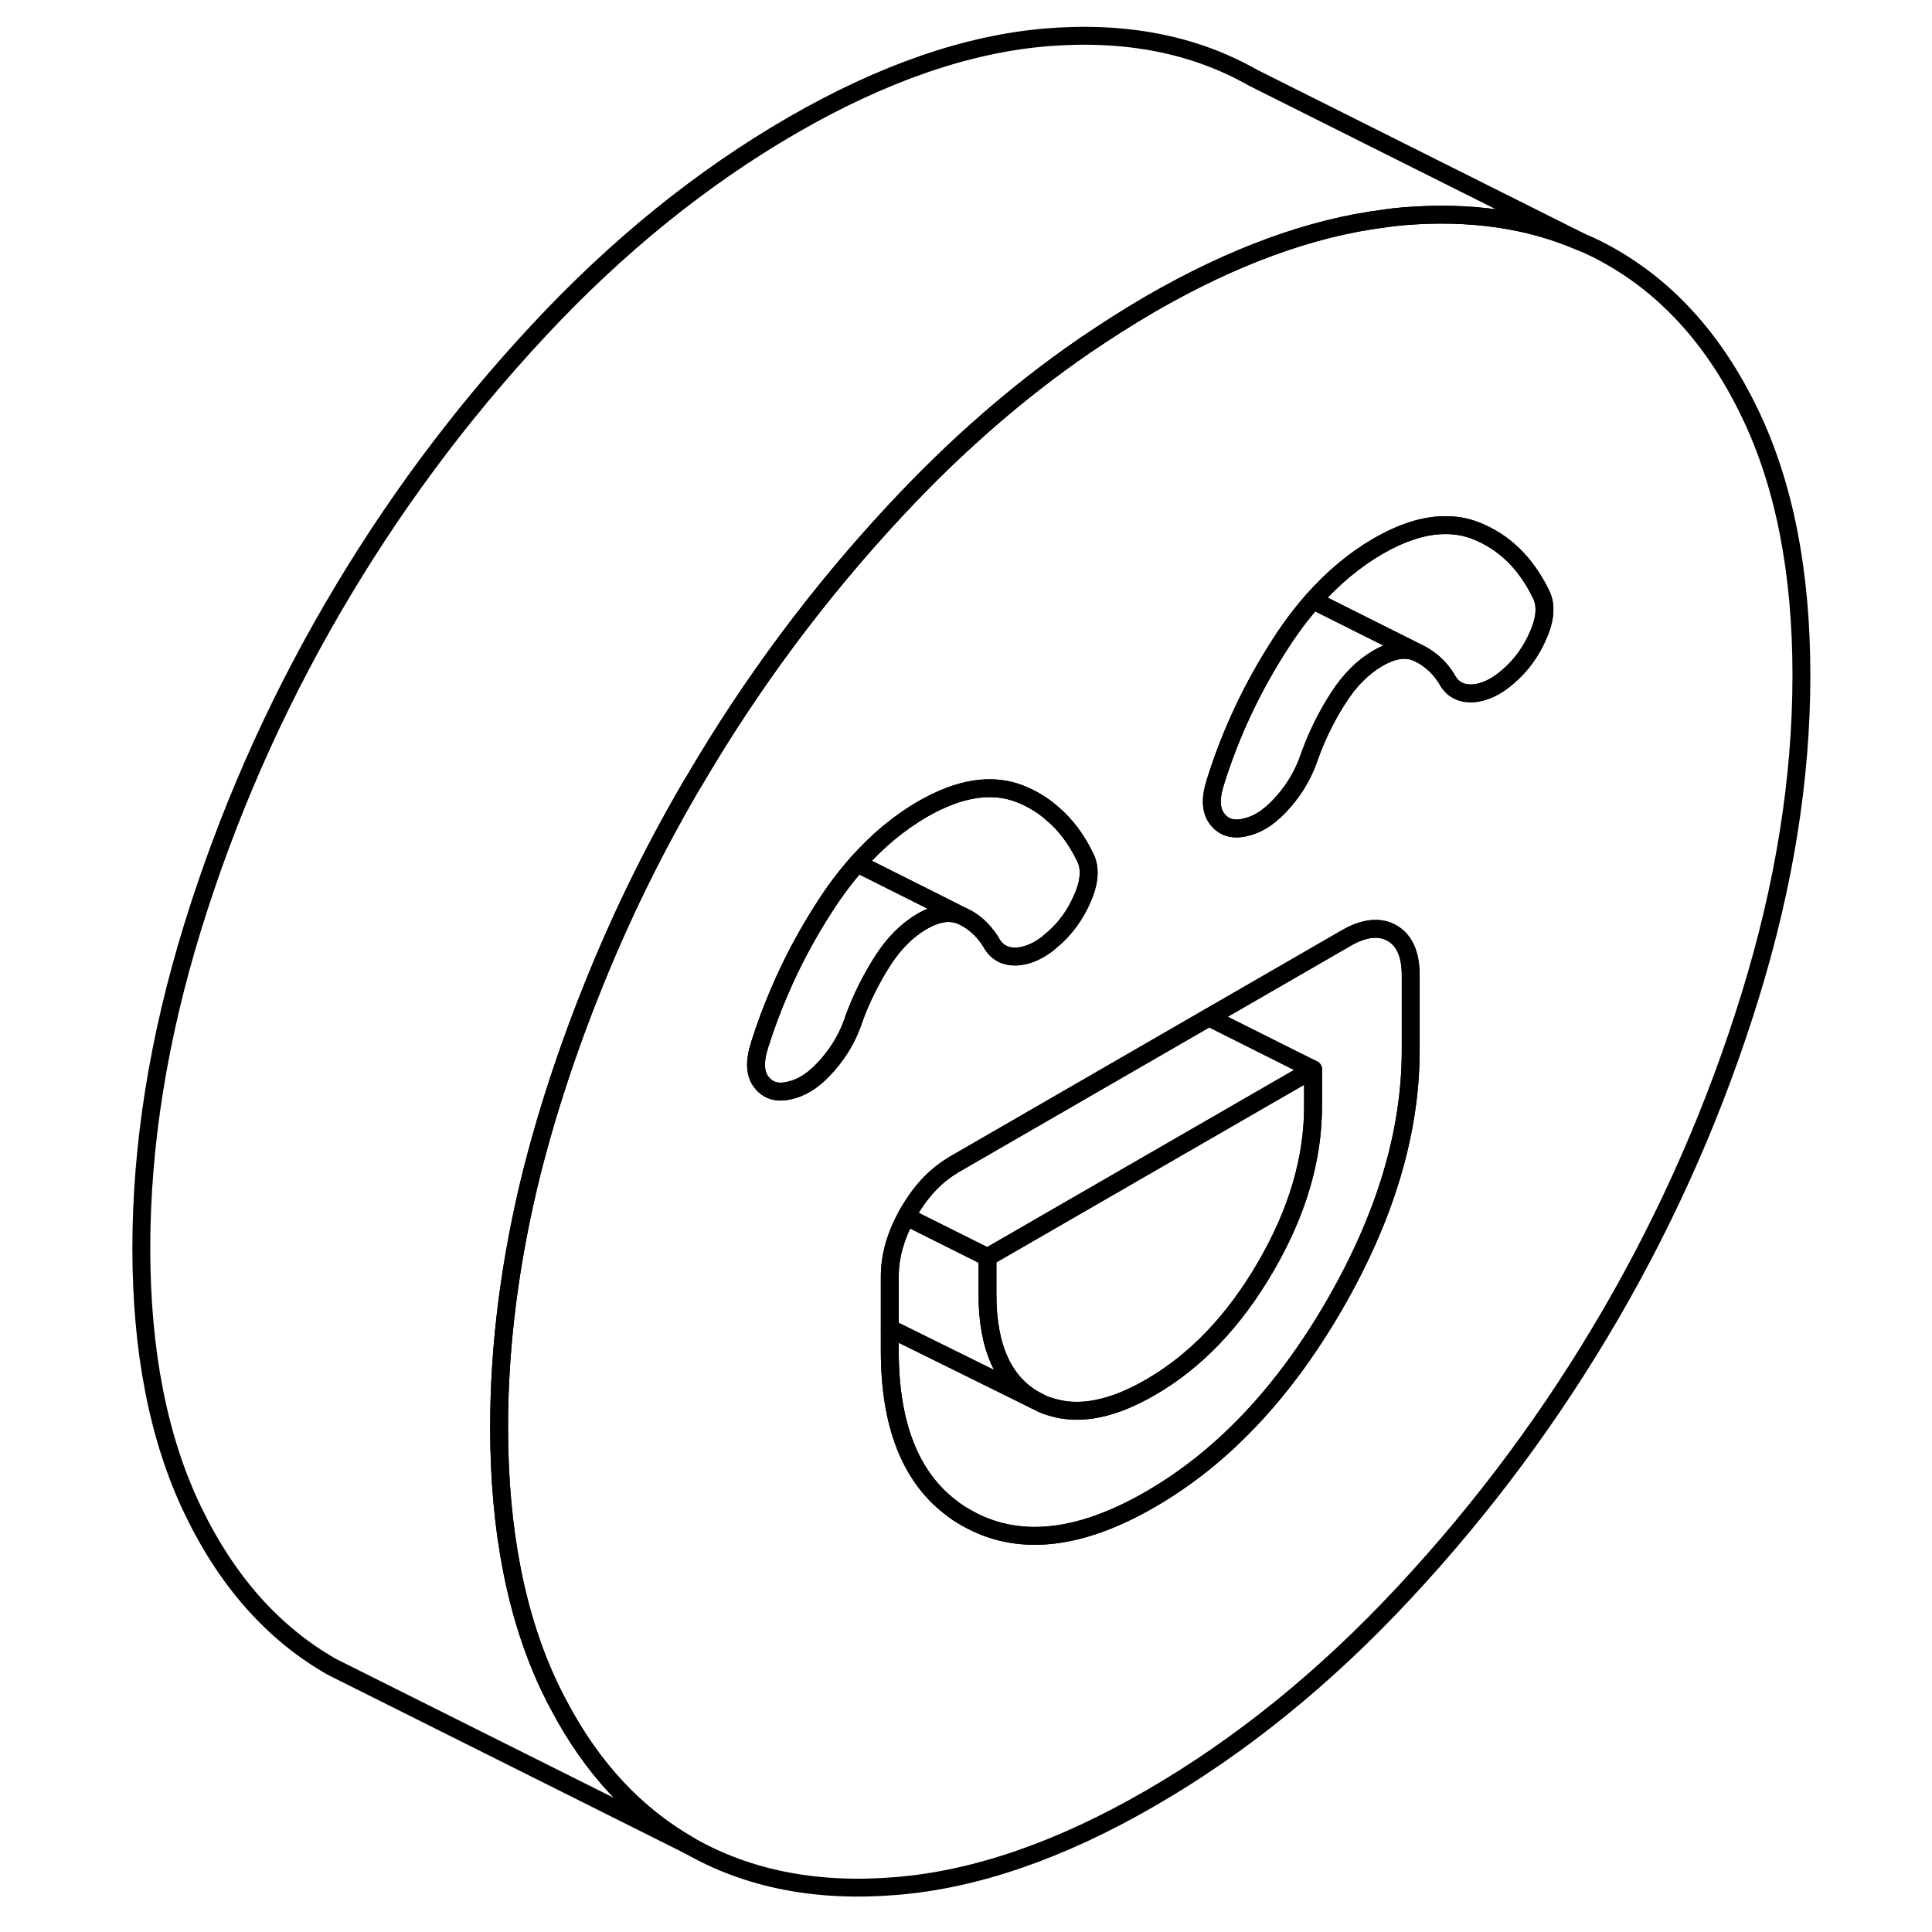 <svg width="24" height="24" viewBox="0 0 98 108" fill="none" xmlns="http://www.w3.org/2000/svg" stroke-width="1px" stroke-linecap="round" stroke-linejoin="round">
    <path d="M92.83 23.118C90.92 19.138 88.33 16.218 85.05 14.348C84.5 14.028 83.93 13.748 83.34 13.508H83.33C80.45 12.258 77.17 11.788 73.49 12.088C73.12 12.118 72.74 12.158 72.37 12.218C68.27 12.738 63.92 14.328 59.3 16.998C58.05 17.728 56.81 18.518 55.58 19.358C51.93 21.868 48.44 24.908 45.13 28.458C45.13 28.458 45.124 28.464 45.11 28.478C40.78 33.118 37 38.188 33.78 43.698C33.7 43.818 33.62 43.948 33.55 44.078C31.45 47.688 29.64 51.408 28.11 55.238C27.24 57.398 26.46 59.598 25.77 61.828C25.39 63.058 25.05 64.278 24.74 65.488C23.52 70.388 22.9 75.148 22.9 79.778C22.9 85.548 23.86 90.428 25.77 94.408C25.92 94.718 26.07 95.018 26.23 95.308C28.08 98.828 30.52 101.448 33.55 103.178C36.83 105.048 40.68 105.798 45.11 105.428C49.53 105.068 54.27 103.438 59.3 100.528C64.34 97.618 69.07 93.788 73.49 89.038C77.92 84.288 81.77 79.098 85.05 73.448C88.33 67.798 90.92 61.878 92.83 55.688C94.74 49.508 95.7 43.528 95.7 37.748C95.7 31.968 94.74 27.098 92.83 23.118ZM42.74 56.938C42.44 57.878 41.95 58.738 41.28 59.508C40.62 60.278 39.95 60.748 39.28 60.918C38.55 61.138 37.99 61.008 37.6 60.538C37.2 60.068 37.16 59.368 37.46 58.418C37.78 57.408 38.14 56.428 38.56 55.458C39.26 53.808 40.11 52.218 41.1 50.688C41.67 49.798 42.28 48.988 42.92 48.268C44.04 47.008 45.25 45.998 46.56 45.238C48.62 44.048 50.44 43.758 52.02 44.378C52.7 44.648 53.32 45.018 53.86 45.508C54.58 46.118 55.18 46.928 55.66 47.918C55.96 48.508 55.92 49.268 55.52 50.188C55.13 51.108 54.58 51.878 53.85 52.508H53.84C53.72 52.618 53.61 52.718 53.49 52.808C52.94 53.208 52.39 53.438 51.84 53.468C51.17 53.498 50.69 53.228 50.38 52.638C49.96 51.978 49.43 51.498 48.79 51.208C48.66 51.148 48.53 51.108 48.4 51.078C47.85 50.958 47.24 51.108 46.56 51.498C45.71 51.988 44.97 52.728 44.33 53.728C43.7 54.718 43.16 55.788 42.74 56.938ZM73.86 58.708C73.86 63.308 72.43 68.058 69.58 72.978C66.73 77.898 63.3 81.508 59.3 83.818C55.3 86.128 51.87 86.478 49.02 84.848C48.7 84.668 48.39 84.468 48.11 84.238C45.87 82.508 44.74 79.598 44.74 75.518V71.348C44.74 70.578 44.89 69.818 45.18 69.048C45.31 68.698 45.47 68.358 45.66 68.008C45.7 67.928 45.74 67.848 45.79 67.768C46.45 66.638 47.24 65.768 48.19 65.188C48.25 65.138 48.32 65.108 48.38 65.068L62.58 56.868L70.22 52.458C70.31 52.408 70.39 52.358 70.47 52.318C71.39 51.848 72.17 51.798 72.81 52.158C73.51 52.558 73.86 53.348 73.86 54.528V58.708ZM81 35.478C80.61 36.398 80.05 37.178 79.32 37.808C78.65 38.398 77.98 38.718 77.32 38.758C76.65 38.788 76.16 38.518 75.86 37.928C75.59 37.508 75.28 37.158 74.92 36.898C74.72 36.738 74.5 36.608 74.27 36.498C73.63 36.198 72.89 36.298 72.04 36.788C71.19 37.278 70.45 38.018 69.81 39.018C69.17 40.008 68.64 41.078 68.22 42.228C67.91 43.178 67.43 44.028 66.76 44.798C66.09 45.568 65.43 46.038 64.76 46.208C64.03 46.428 63.47 46.298 63.08 45.828C62.68 45.358 62.64 44.658 62.94 43.718C63.79 40.998 65 38.418 66.58 35.978C67.15 35.088 67.76 34.278 68.4 33.558C69.52 32.298 70.73 31.288 72.04 30.528C73.35 29.778 74.56 29.378 75.67 29.358C76.31 29.338 76.92 29.438 77.5 29.668C79.08 30.288 80.29 31.468 81.14 33.208C81.44 33.798 81.4 34.558 81 35.478Z" stroke="currentColor" stroke-linejoin="round"/>
    <path d="M81 35.477C80.61 36.398 80.05 37.178 79.32 37.807C78.65 38.398 77.98 38.718 77.32 38.758C76.65 38.788 76.16 38.517 75.86 37.928C75.59 37.508 75.28 37.157 74.92 36.898C74.72 36.737 74.5 36.608 74.27 36.498L68.4 33.557C69.52 32.297 70.73 31.288 72.04 30.527C73.35 29.777 74.56 29.378 75.67 29.358C76.31 29.337 76.92 29.438 77.5 29.668C79.08 30.288 80.29 31.468 81.14 33.208C81.44 33.797 81.4 34.557 81 35.477Z" stroke="currentColor" stroke-linejoin="round"/>
    <path d="M68.401 33.558C67.761 34.278 67.151 35.088 66.581 35.978C65.001 38.418 63.791 40.998 62.941 43.718C62.641 44.658 62.681 45.358 63.081 45.828C63.471 46.298 64.031 46.428 64.761 46.208C65.431 46.038 66.091 45.568 66.761 44.798C67.431 44.028 67.911 43.178 68.221 42.228C68.641 41.078 69.171 40.008 69.811 39.018C70.451 38.018 71.191 37.278 72.041 36.788C72.891 36.298 73.631 36.198 74.271 36.498L68.401 33.558Z" stroke="currentColor" stroke-linejoin="round"/>
    <path d="M52.84 78.258L44.74 74.258V71.348C44.74 70.578 44.89 69.818 45.18 69.048C45.31 68.698 45.47 68.358 45.66 68.008L45.96 68.158L50.2 70.278V72.368C50.2 75.288 51.08 77.258 52.84 78.258Z" stroke="currentColor" stroke-linejoin="round"/>
    <path d="M73.86 54.528V58.708C73.86 63.308 72.43 68.058 69.58 72.978C66.73 77.898 63.3 81.508 59.3 83.818C55.3 86.128 51.87 86.478 49.02 84.848C48.7 84.668 48.39 84.468 48.11 84.238C45.87 82.508 44.74 79.598 44.74 75.518V74.258L52.84 78.258L53.32 78.498C53.48 78.568 53.65 78.618 53.82 78.668C55.38 79.138 57.21 78.768 59.3 77.558C61.85 76.088 64 73.828 65.76 70.798C67.52 67.768 68.4 64.788 68.4 61.858V59.778L67.33 59.248L62.58 56.868L70.22 52.458C70.31 52.408 70.39 52.358 70.47 52.318C71.39 51.848 72.17 51.798 72.81 52.158C73.51 52.558 73.86 53.348 73.86 54.528Z" stroke="currentColor" stroke-linejoin="round"/>
    <path d="M68.401 59.778V61.858C68.401 64.788 67.521 67.768 65.761 70.798C64.001 73.828 61.851 76.088 59.301 77.558C57.211 78.768 55.381 79.138 53.821 78.668C53.651 78.618 53.481 78.568 53.321 78.498L52.841 78.258C51.081 77.258 50.201 75.288 50.201 72.368V70.278L66.471 60.888L68.401 59.778Z" stroke="currentColor" stroke-linejoin="round"/>
    <path d="M68.4 59.778L66.47 60.888L50.2 70.278L45.96 68.158L45.66 68.008C45.7 67.928 45.74 67.848 45.79 67.768C46.45 66.638 47.24 65.768 48.19 65.188C48.25 65.138 48.32 65.108 48.38 65.068L62.58 56.868L67.33 59.248L68.4 59.778Z" stroke="currentColor" stroke-linejoin="round"/>
    <path d="M48.401 51.018V51.078C47.851 50.958 47.241 51.108 46.561 51.498C45.711 51.988 44.971 52.728 44.331 53.728C43.7 54.718 43.16 55.788 42.74 56.938C42.441 57.878 41.951 58.738 41.281 59.508C40.621 60.278 39.951 60.748 39.281 60.918C38.551 61.138 37.99 61.008 37.6 60.538C37.2 60.068 37.16 59.368 37.461 58.418C37.781 57.408 38.141 56.428 38.561 55.458C39.261 53.808 40.111 52.218 41.1 50.688C41.67 49.798 42.281 48.988 42.921 48.268L47.251 50.438L48.401 51.018Z" stroke="currentColor" stroke-linejoin="round"/>
    <path d="M55.521 50.188C55.131 51.108 54.581 51.877 53.851 52.508H53.841C53.721 52.617 53.611 52.718 53.491 52.807C52.941 53.208 52.391 53.438 51.841 53.468C51.171 53.498 50.691 53.227 50.381 52.638C49.961 51.977 49.431 51.498 48.791 51.208L48.401 51.017L47.251 50.438L42.921 48.267C44.041 47.008 45.251 45.998 46.561 45.237C48.621 44.047 50.441 43.758 52.021 44.377C52.701 44.648 53.321 45.017 53.861 45.508C54.581 46.117 55.181 46.928 55.661 47.917C55.961 48.508 55.921 49.267 55.521 50.188Z" stroke="currentColor" stroke-linejoin="round"/>
    <path d="M83.33 13.498C80.45 12.258 77.17 11.787 73.49 12.088C73.12 12.117 72.74 12.158 72.37 12.217C68.27 12.738 63.92 14.328 59.3 16.997C58.05 17.727 56.81 18.517 55.58 19.358C51.93 21.867 48.44 24.907 45.13 28.457C45.13 28.457 45.124 28.464 45.11 28.477C40.78 33.117 37 38.188 33.78 43.697C33.7 43.818 33.62 43.947 33.55 44.078C31.45 47.688 29.64 51.407 28.11 55.237C27.24 57.398 26.46 59.597 25.77 61.828C25.39 63.057 25.05 64.278 24.74 65.487C23.52 70.388 22.9 75.147 22.9 79.778C22.9 85.547 23.86 90.427 25.77 94.407C25.92 94.718 26.07 95.017 26.23 95.308C28.08 98.828 30.52 101.448 33.55 103.178L14.99 93.897L13.55 93.177C10.27 91.308 7.68 88.388 5.77 84.407C3.86 80.427 2.9 75.547 2.9 69.778C2.9 64.007 3.86 58.017 5.77 51.828C7.68 45.648 10.27 39.727 13.55 34.078C16.83 28.427 20.68 23.227 25.11 18.477C29.53 13.727 34.27 9.908 39.3 6.998C44.34 4.088 49.07 2.458 53.49 2.088C57.92 1.728 61.77 2.478 65.05 4.348L83.33 13.498Z" stroke="currentColor" stroke-linejoin="round"/>
</svg>